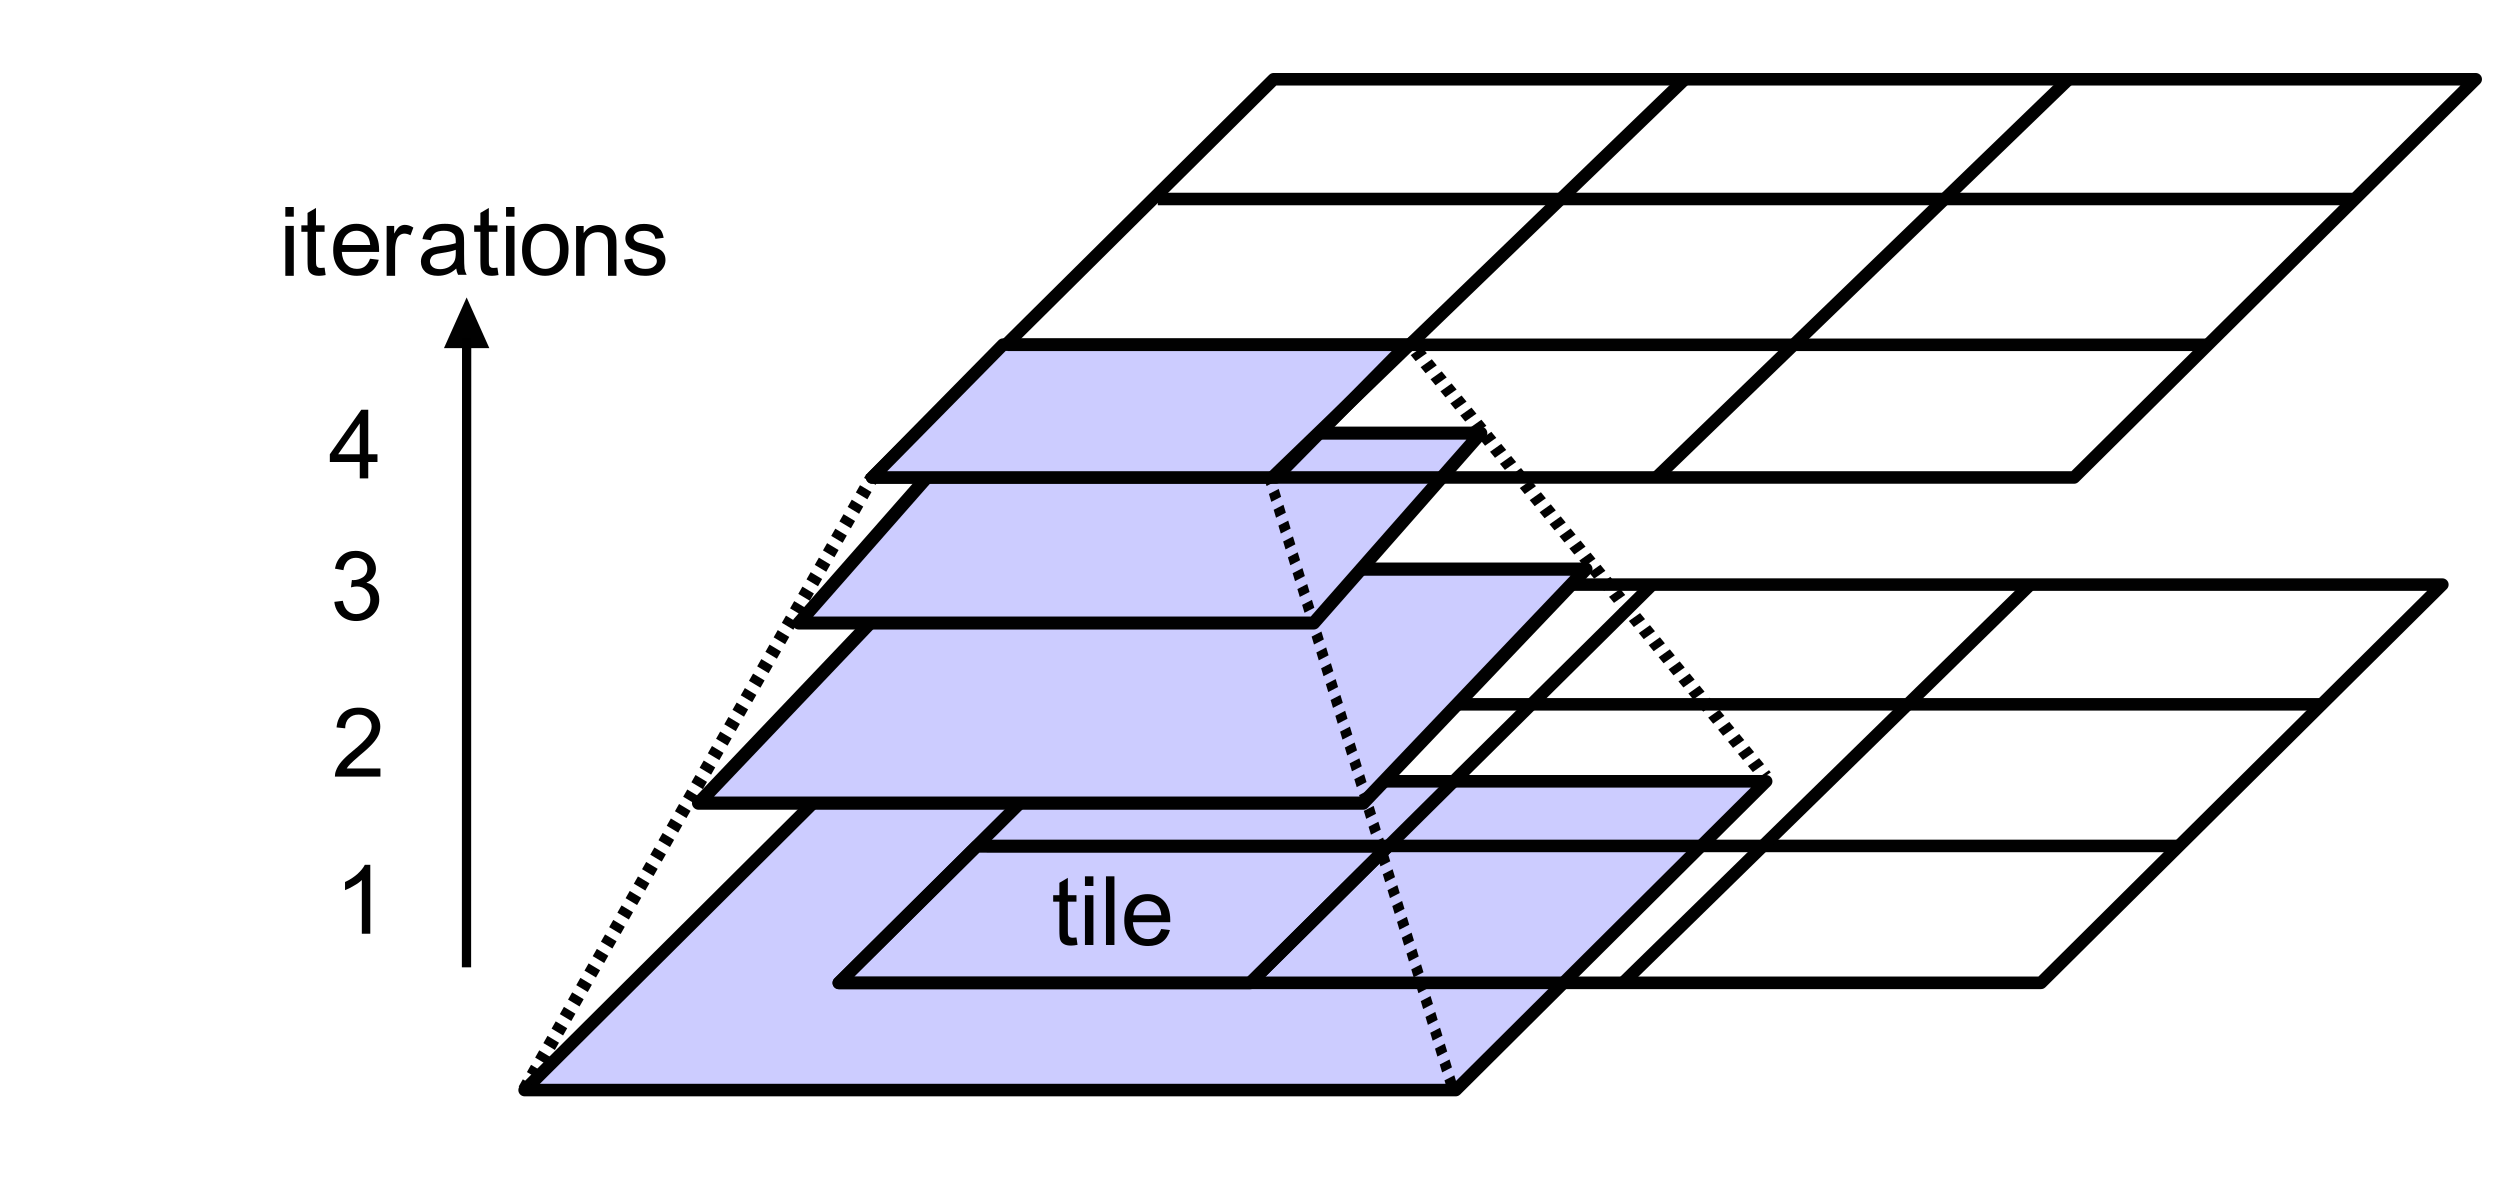 <?xml version="1.0" encoding="UTF-8" standalone="no"?>
<!-- Created with Inkscape (http://www.inkscape.org/) -->

<svg
   xmlns:dc="http://purl.org/dc/elements/1.1/"
   xmlns:cc="http://creativecommons.org/ns#"
   xmlns:rdf="http://www.w3.org/1999/02/22-rdf-syntax-ns#"
   xmlns:svg="http://www.w3.org/2000/svg"
   xmlns="http://www.w3.org/2000/svg"
   xmlns:sodipodi="http://sodipodi.sourceforge.net/DTD/sodipodi-0.dtd"
   xmlns:inkscape="http://www.inkscape.org/namespaces/inkscape"
   version="1.1"
   id="svg3718"
   xml:space="preserve"
   width="198.778"
   height="95.048"
   viewBox="0 0 198.778 95.048"
   sodipodi:docname="tiling7.svg"
   inkscape:version="0.92.2 (5c3e80d, 2017-08-06)"><defs
     id="defs3722"><clipPath
       clipPathUnits="userSpaceOnUse"
       id="clipPath3788"><path
         d="M 0,0 H 2384 V 3370 H 0 Z"
         id="path3786"
         inkscape:connector-curvature="0" /></clipPath><clipPath
       clipPathUnits="userSpaceOnUse"
       id="clipPath4242"><path
         d="M 0,0 H 2384 V 3370 H 0 Z"
         id="path4240"
         inkscape:connector-curvature="0" /></clipPath></defs><sodipodi:namedview
     pagecolor="#ffffff"
     bordercolor="#666666"
     borderopacity="1"
     objecttolerance="10"
     gridtolerance="10"
     guidetolerance="10"
     inkscape:pageopacity="0"
     inkscape:pageshadow="2"
     inkscape:window-width="1904"
     inkscape:window-height="989"
     id="namedview3720"
     showgrid="false"
     units="px"
     inkscape:zoom="4"
     inkscape:cx="94.079282"
     inkscape:cy="61.819666"
     inkscape:window-x="8"
     inkscape:window-y="56"
     inkscape:window-maximized="0"
     inkscape:current-layer="g4236"
     showguides="false" /><g
     id="g3726"
     inkscape:groupmode="layer"
     inkscape:label="meng_ijpp_preprint"
     transform="matrix(1.333,0,0,-1.333,0,95.047)"><g
       id="g3728"
       transform="translate(72,769.89)"><g
         id="g4234"
         transform="matrix(0.318,0,0,0.318,128.638,-756.08)"><g
           id="g4236"><path
             d="m -474.355,34.456 h 174.646 l -58.216,-58.036 H -532.542 l 58.187,58.036"
             style="fill:#ccccff;fill-opacity:1;fill-rule:evenodd;stroke:none;stroke-width:0.23"
             id="path4258"
             inkscape:connector-curvature="0" /><g
             id="g4260"
             transform="matrix(0.23,0,0,0.229,-627.638,-67.913)"><path
               d="M 666.552,446.097 H 1426 L 1172.85,193.193 H 413.527 Z"
               style="fill:none;stroke:#010101;stroke-width:10.283;stroke-linecap:butt;stroke-linejoin:round;stroke-miterlimit:10;stroke-dasharray:none;stroke-opacity:1"
               id="path4262"
               inkscape:connector-curvature="0" /></g><path
             d="m -447.772,22.226 h 77.139 l -25.846,-25.678 h -77.138 l 25.845,25.678"
             style="fill:#ccccff;fill-opacity:1;fill-rule:evenodd;stroke:none;stroke-width:0.23"
             id="path4282"
             inkscape:connector-curvature="0" /><g
             id="g4284"
             transform="matrix(0.23,0,0,0.229,-627.638,-67.913)"><path
               d="M 782.149,392.803 H 1117.58 L 1005.2,280.907 H 669.76 Z"
               style="fill:none;stroke:#010101;stroke-width:10.283;stroke-linecap:butt;stroke-linejoin:round;stroke-miterlimit:10;stroke-dasharray:none;stroke-opacity:1"
               id="path4286"
               inkscape:connector-curvature="0" /></g><path
             d="m -429.02,4.957 0.198,-1.387 c -0.454,-0.084 -0.851,-0.142 -1.192,-0.142 -0.596,0 -1.021,0.085 -1.361,0.283 -0.312,0.17 -0.539,0.425 -0.652,0.708 -0.142,0.283 -0.199,0.906 -0.199,1.868 v 5.379 h -1.163 v 1.218 h 1.163 v 2.321 l 1.589,0.934 v -3.256 h 1.617 v -1.218 h -1.617 V 6.202 c 0,-0.453 0.028,-0.736 0.085,-0.878 0.057,-0.142 0.142,-0.226 0.284,-0.312 0.113,-0.084 0.312,-0.113 0.538,-0.113 0.17,0 0.426,0.029 0.71,0.057"
             style="fill:#010101;fill-opacity:1;fill-rule:evenodd;stroke:none;stroke-width:0.23"
             id="path4288"
             inkscape:connector-curvature="0" /><path
             d="m -427.431,14.61 v 1.812 h 1.589 v -1.812 z m 0,-11.069 v 9.342 h 1.589 V 3.542 h -1.589"
             style="fill:#010101;fill-opacity:1;fill-rule:evenodd;stroke:none;stroke-width:0.23"
             id="path4290"
             inkscape:connector-curvature="0" /><path
             d="m -423.487,3.542 h 1.588 V 16.422 h -1.588 z"
             style="fill:#010101;fill-opacity:1;fill-rule:evenodd;stroke:none;stroke-width:0.23"
             id="path4292"
             inkscape:connector-curvature="0" /><path
             d="m -413.132,6.542 1.645,-0.198 c -0.255,-0.963 -0.738,-1.699 -1.419,-2.208 -0.709,-0.538 -1.617,-0.792 -2.695,-0.792 -1.362,0 -2.44,0.424 -3.263,1.245 -0.794,0.849 -1.192,2.038 -1.192,3.539 0,1.585 0.397,2.802 1.22,3.651 0.794,0.878 1.844,1.303 3.149,1.303 1.248,0 2.269,-0.425 3.064,-1.274 0.794,-0.85 1.191,-2.039 1.191,-3.567 0,-0.085 0,-0.227 0,-0.425 h -7.007 c 0.057,-1.018 0.341,-1.812 0.879,-2.349 0.512,-0.538 1.164,-0.821 1.958,-0.821 0.596,0 1.078,0.142 1.504,0.453 0.397,0.312 0.738,0.792 0.965,1.444 z m -5.221,2.576 h 5.249 c -0.057,0.792 -0.284,1.359 -0.596,1.755 -0.511,0.594 -1.163,0.905 -1.986,0.905 -0.738,0 -1.333,-0.255 -1.844,-0.736 -0.482,-0.481 -0.766,-1.104 -0.823,-1.925"
             style="fill:#010101;fill-opacity:1;fill-rule:evenodd;stroke:none;stroke-width:0.23"
             id="path4294"
             inkscape:connector-curvature="0" /><g
             id="g4296"
             transform="matrix(0.23,0,0,0.229,-627.638,-67.913)"><path
               d="M 997.054,607.213 H 1977.45 L 1650.16,281.032 h -980.4 z"
               style="fill:none;stroke:#010101;stroke-width:10.283;stroke-linecap:butt;stroke-linejoin:round;stroke-miterlimit:10;stroke-dasharray:none;stroke-opacity:1"
               id="path4298"
               inkscape:connector-curvature="0" /></g><g
             id="g4300"
             transform="matrix(0.229,0,0,0.228,-626.684,-67.44)"
             style="stroke-width:1.005"><path
               d="M 789.676,392.803 H 1767.24"
               style="fill:none;stroke:#010101;stroke-width:10.337;stroke-linecap:butt;stroke-linejoin:round;stroke-miterlimit:10;stroke-dasharray:none;stroke-opacity:1"
               id="path4302"
               inkscape:connector-curvature="0" /></g><g
             id="g4304"
             transform="matrix(0.23,0,0,0.229,-627.638,-67.913)"><path
               d="M 902.677,509.137 H 1877.16"
               style="fill:none;stroke:#010101;stroke-width:10.283;stroke-linecap:butt;stroke-linejoin:round;stroke-miterlimit:10;stroke-dasharray:none;stroke-opacity:1"
               id="path4306"
               inkscape:connector-curvature="0" /></g><g
             id="g4308"
             transform="matrix(0.23,0,0,0.229,-627.638,-67.913)"><path
               d="m 1005.32,281.032 327.66,326.06"
               style="fill:none;stroke:#010101;stroke-width:10.283;stroke-linecap:butt;stroke-linejoin:round;stroke-miterlimit:10;stroke-dasharray:none;stroke-opacity:1"
               id="path4310"
               inkscape:connector-curvature="0" /></g><g
             id="g4312"
             transform="matrix(0.23,0,0,0.229,-627.638,-67.913)"><path
               d="m 1309.3,281.032 332.47,326.553"
               style="fill:none;stroke:#010101;stroke-width:10.283;stroke-linecap:butt;stroke-linejoin:round;stroke-miterlimit:10;stroke-dasharray:none;stroke-opacity:1"
               id="path4314"
               inkscape:connector-curvature="0" /></g><path
             d="m -458.156,74.336 h 124.646 l -41.791,-43.985 h -124.616 l 41.76,43.985"
             style="fill:#ccccff;fill-opacity:1;fill-rule:evenodd;stroke:none;stroke-width:0.242"
             id="path4316"
             inkscape:connector-curvature="0" /><g
             id="g4318"
             transform="matrix(0.23,0,0,0.229,-627.638,-67.913)"><path
               d="M 736.995,619.883 H 1279.016 L 1097.291,428.207 H 555.4 Z"
               style="fill:none;stroke:#010101;stroke-width:10.837;stroke-linecap:butt;stroke-linejoin:round;stroke-miterlimit:10;stroke-dasharray:none;stroke-opacity:1"
               id="path4320"
               inkscape:connector-curvature="0" /></g><path
             d="m -449.817,99.878 h 96.594 L -384.558,64.185 h -96.566 l 31.308,35.693"
             style="fill:#ccccff;fill-opacity:1;fill-rule:evenodd;stroke:none;stroke-width:0.238"
             id="path4322"
             inkscape:connector-curvature="0" /><g
             id="g4324"
             transform="matrix(0.23,0,0,0.229,-629.895,-57.187)"><path
               d="M 783.072,684.448 H 1203.108 L 1066.848,528.907 H 646.927 Z"
               style="fill:none;stroke:#010101;stroke-width:10.659;stroke-linecap:butt;stroke-linejoin:round;stroke-miterlimit:10;stroke-dasharray:none;stroke-opacity:1"
               id="path4326"
               inkscape:connector-curvature="0" /></g><g
             id="g4328"
             transform="matrix(0.249,-0.001,0.014,0.228,-659.636,-63.495)"><path
               d="M 1129.852,797.468 1420.296,438.987"
               style="fill:none;stroke:#010101;stroke-width:10.421;stroke-linecap:butt;stroke-linejoin:round;stroke-miterlimit:10;stroke-dasharray:6.376, 6.376, 6.376, 6.376;stroke-dashoffset:0;stroke-opacity:1"
               id="path4330"
               inkscape:connector-curvature="0" /></g><g
             id="g4332"
             transform="matrix(0.196,0.006,-0.005,0.258,-586.641,-83.209)"
             style="stroke-width:1.007"><path
               d="M 1005.203,654.139 1169.833,203.443"
               style="fill:none;stroke:#010101;stroke-width:10.111;stroke-linecap:butt;stroke-linejoin:round;stroke-miterlimit:10;stroke-dasharray:6.186, 6.186, 6.186, 6.186;stroke-dashoffset:0;stroke-opacity:1"
               id="path4334"
               inkscape:connector-curvature="0" /></g><g
             id="g4336"
             transform="matrix(0.243,-0.005,0.005,0.25,-634.848,-69.379)"><path
               d="M 416.989,191.223 675.799,656.065"
               style="fill:none;stroke:#010101;stroke-width:10.283;stroke-linecap:butt;stroke-linejoin:round;stroke-miterlimit:10;stroke-dasharray:6.292, 6.292, 6.292, 6.292;stroke-dashoffset:0;stroke-opacity:1"
               id="path4338"
               inkscape:connector-curvature="0" /></g><path
             d="m -543.408,125.005 4.256,-9.511 h -8.511 l 4.255,9.511"
             style="fill:#010101;fill-opacity:1;fill-rule:evenodd;stroke:none;stroke-width:0.198"
             id="path4342"
             inkscape:connector-curvature="0" /><path
             d="m -561.481,5.647 h -1.588 V 15.726 c -0.369,-0.369 -0.879,-0.737 -1.504,-1.076 -0.596,-0.368 -1.163,-0.651 -1.645,-0.821 v 1.528 c 0.879,0.397 1.645,0.906 2.326,1.501 0.652,0.594 1.106,1.16 1.39,1.727 h 1.021 V 5.647"
             style="fill:#010101;fill-opacity:1;fill-rule:evenodd;stroke:none;stroke-width:0.23"
             id="path4376"
             inkscape:connector-curvature="0" /><path
             d="m -559.58,36.649 v -1.528 h -8.539 c 0,0.368 0.057,0.736 0.198,1.104 0.199,0.566 0.539,1.133 1.022,1.699 0.482,0.566 1.163,1.217 2.071,1.954 1.418,1.16 2.355,2.067 2.865,2.746 0.482,0.651 0.738,1.302 0.738,1.897 0,0.623 -0.227,1.16 -0.681,1.585 -0.454,0.425 -1.021,0.651 -1.759,0.651 -0.766,0 -1.362,-0.226 -1.816,-0.679 -0.482,-0.453 -0.709,-1.105 -0.709,-1.897 l -1.617,0.17 c 0.113,1.218 0.539,2.124 1.248,2.747 0.738,0.651 1.702,0.962 2.922,0.962 1.248,0 2.213,-0.339 2.951,-1.019 0.71,-0.68 1.079,-1.529 1.079,-2.548 0,-0.51 -0.114,-1.02 -0.312,-1.528 -0.227,-0.482 -0.567,-1.019 -1.05,-1.558 -0.482,-0.566 -1.305,-1.33 -2.44,-2.265 -0.936,-0.82 -1.56,-1.359 -1.815,-1.641 -0.283,-0.283 -0.511,-0.566 -0.681,-0.85 h 6.326"
             style="fill:#010101;fill-opacity:1;fill-rule:evenodd;stroke:none;stroke-width:0.23"
             id="path4382"
             inkscape:connector-curvature="0" /><path
             d="m -568.225,67.902 1.589,0.198 c 0.17,-0.878 0.482,-1.529 0.907,-1.897 0.454,-0.396 0.965,-0.594 1.617,-0.594 0.738,0 1.362,0.255 1.873,0.765 0.511,0.51 0.766,1.16 0.766,1.925 0,0.708 -0.227,1.331 -0.71,1.784 -0.482,0.481 -1.078,0.707 -1.815,0.707 -0.283,0 -0.652,-0.057 -1.106,-0.17 l 0.17,1.388 c 0.114,0 0.199,-0.029 0.256,-0.029 0.681,0 1.277,0.198 1.815,0.538 0.539,0.368 0.823,0.906 0.823,1.642 0,0.565 -0.198,1.047 -0.596,1.444 -0.397,0.368 -0.907,0.565 -1.532,0.565 -0.624,0 -1.135,-0.198 -1.56,-0.565 -0.397,-0.397 -0.681,-0.992 -0.794,-1.756 l -1.588,0.284 c 0.198,1.047 0.624,1.897 1.332,2.463 0.681,0.594 1.533,0.878 2.554,0.878 0.709,0 1.361,-0.142 1.957,-0.453 0.596,-0.311 1.05,-0.708 1.362,-1.246 0.312,-0.51 0.482,-1.076 0.482,-1.671 0,-0.538 -0.142,-1.047 -0.453,-1.501 -0.284,-0.481 -0.739,-0.821 -1.334,-1.104 0.765,-0.17 1.361,-0.538 1.787,-1.104 0.426,-0.538 0.624,-1.218 0.624,-2.067 0,-1.105 -0.397,-2.067 -1.22,-2.86 -0.822,-0.765 -1.872,-1.16 -3.12,-1.16 -1.135,0 -2.071,0.339 -2.809,0.991 -0.738,0.68 -1.163,1.528 -1.277,2.604"
             style="fill:#010101;fill-opacity:1;fill-rule:evenodd;stroke:none;stroke-width:0.23"
             id="path4388"
             inkscape:connector-curvature="0" /><path
             d="m -563.454,91.055 v 3.086 h -5.617 v 1.444 l 5.901,8.352 h 1.306 v -8.352 h 1.73 v -1.444 h -1.73 v -3.086 z m 0,4.53 v 5.804 l -4.057,-5.804 h 4.057"
             style="fill:#010101;fill-opacity:1;fill-rule:evenodd;stroke:none;stroke-width:0.23"
             id="path4394"
             inkscape:connector-curvature="0" /><g
             id="g4424"
             transform="matrix(0.23,0,0,0.229,-623.539,-58.554)"><path
               d="m 1006.56,980.276 h 980.27 L 1659.29,654.095 H 679.137 Z"
               style="fill:none;stroke:#010101;stroke-width:10.283;stroke-linecap:butt;stroke-linejoin:round;stroke-miterlimit:10;stroke-dasharray:none;stroke-opacity:1"
               id="path4426"
               inkscape:connector-curvature="0" /></g><path
             d="m -442.822,116.516 h 75.72 l -24.569,-24.97 h -75.692 l 24.541,24.97"
             style="fill:#ccccff;fill-opacity:1;fill-rule:evenodd;stroke:none;stroke-width:0.23"
             id="path4428"
             inkscape:connector-curvature="0" /><g
             id="g4430"
             transform="matrix(0.23,0,0,0.229,-623.539,-58.554)"><path
               d="M 785.852,762.905 H 1115.12 L 1008.28,654.095 H 679.137 Z"
               style="fill:none;stroke:#010101;stroke-width:10.283;stroke-linecap:butt;stroke-linejoin:round;stroke-miterlimit:10;stroke-dasharray:none;stroke-opacity:1"
               id="path4432"
               inkscape:connector-curvature="0" /></g><g
             id="g4434"
             transform="matrix(0.23,0,0,0.229,-623.539,-58.554)"><path
               d="M 789.676,762.78 H 1767.24"
               style="fill:none;stroke:#010101;stroke-width:10.283;stroke-linecap:butt;stroke-linejoin:round;stroke-miterlimit:10;stroke-dasharray:none;stroke-opacity:1"
               id="path4436"
               inkscape:connector-curvature="0" /></g><g
             id="g4438"
             transform="matrix(0.23,0,0,0.229,-623.539,-58.554)"><path
               d="M 912.054,882.2 H 1886.53"
               style="fill:none;stroke:#010101;stroke-width:10.283;stroke-linecap:butt;stroke-linejoin:round;stroke-miterlimit:10;stroke-dasharray:none;stroke-opacity:1"
               id="path4440"
               inkscape:connector-curvature="0" /></g><g
             id="g4442"
             transform="matrix(0.23,0,0,0.229,-623.539,-58.554)"><path
               d="m 1005.32,654.095 336.42,326.06"
               style="fill:none;stroke:#010101;stroke-width:10.283;stroke-linecap:butt;stroke-linejoin:round;stroke-miterlimit:10;stroke-dasharray:none;stroke-opacity:1"
               id="path4444"
               inkscape:connector-curvature="0" /></g><g
             id="g4446"
             transform="matrix(0.23,0,0,0.229,-623.539,-58.554)"><path
               d="m 1318.67,654.095 336.05,326.06"
               style="fill:none;stroke:#010101;stroke-width:10.283;stroke-linecap:butt;stroke-linejoin:round;stroke-miterlimit:10;stroke-dasharray:none;stroke-opacity:1"
               id="path4448"
               inkscape:connector-curvature="0" /></g><path
             style="fill:none;stroke:#000000;stroke-width:1.736px;stroke-linecap:butt;stroke-linejoin:miter;stroke-opacity:1"
             d="m -543.407,117.395 -0.028,-118.04"
             id="path5865"
             inkscape:connector-curvature="0" /><path
             d="m -522.876,129.059 v 9.342 h 1.417 v -1.331 c 0.682,1.02 1.675,1.529 2.979,1.529 0.538,0 1.077,-0.113 1.532,-0.311 0.482,-0.198 0.822,-0.453 1.077,-0.793 0.227,-0.311 0.397,-0.707 0.482,-1.16 0.057,-0.283 0.085,-0.821 0.085,-1.529 v -5.747 h -1.59 v 5.69 c 0,0.651 -0.055,1.132 -0.168,1.444 -0.142,0.311 -0.342,0.566 -0.655,0.765 -0.31,0.198 -0.68,0.283 -1.105,0.283 -0.68,0 -1.25,-0.226 -1.732,-0.651 -0.482,-0.424 -0.737,-1.246 -0.737,-2.434 v -5.096 h -1.587"
             style="fill:#010101;fill-opacity:1;fill-rule:evenodd;stroke:none;stroke-width:0.23"
             id="path4278"
             inkscape:connector-curvature="0" /><path
             d="m -570.053,130.591 0.198,-1.39 c -0.453,-0.085 -0.849,-0.142 -1.189,-0.142 -0.595,0 -1.019,0.085 -1.359,0.283 -0.311,0.171 -0.538,0.425 -0.651,0.709 -0.142,0.284 -0.198,0.908 -0.198,1.873 v 5.39 h -1.16 v 1.219 h 1.16 v 2.327 l 1.586,0.936 v -3.263 h 1.613 v -1.219 h -1.613 v -5.476 c 0,-0.454 0.028,-0.738 0.085,-0.879 0.057,-0.142 0.141,-0.227 0.283,-0.312 0.113,-0.085 0.311,-0.113 0.538,-0.113 0.17,0 0.424,0.028 0.707,0.057"
             style="fill:#010101;fill-opacity:1;fill-rule:evenodd;stroke:none;stroke-width:0.23"
             id="path4402"
             inkscape:connector-curvature="0" /><path
             d="m -558.414,129.059 v 9.362 h 1.416 v -1.447 c 0.368,0.681 0.679,1.107 0.991,1.334 0.311,0.198 0.651,0.312 0.991,0.312 0.538,0 1.076,-0.17 1.614,-0.51 l -0.538,-1.447 c -0.397,0.198 -0.765,0.312 -1.133,0.312 -0.339,0 -0.651,-0.114 -0.905,-0.312 -0.284,-0.198 -0.482,-0.511 -0.595,-0.879 -0.17,-0.539 -0.255,-1.163 -0.255,-1.844 v -4.88 h -1.586"
             style="fill:#010101;fill-opacity:1;fill-rule:evenodd;stroke:none;stroke-width:0.23"
             id="path4404"
             inkscape:connector-curvature="0" /><path
             d="m -545.361,130.42 c -0.566,-0.511 -1.105,-0.851 -1.671,-1.049 -0.538,-0.199 -1.133,-0.312 -1.755,-0.312 -1.018,0 -1.812,0.255 -2.378,0.738 -0.538,0.511 -0.821,1.163 -0.821,1.929 0,0.454 0.113,0.879 0.311,1.248 0.198,0.369 0.482,0.681 0.821,0.908 0.34,0.226 0.736,0.397 1.161,0.511 0.311,0.084 0.765,0.17 1.387,0.255 1.302,0.142 2.236,0.341 2.859,0.539 0,0.227 0,0.369 0,0.425 0,0.652 -0.142,1.107 -0.453,1.362 -0.396,0.369 -0.991,0.538 -1.783,0.538 -0.737,0 -1.303,-0.142 -1.642,-0.397 -0.368,-0.256 -0.623,-0.71 -0.793,-1.362 l -1.585,0.198 c 0.142,0.653 0.368,1.192 0.707,1.589 0.312,0.425 0.764,0.738 1.387,0.936 0.595,0.227 1.303,0.341 2.124,0.341 0.792,0 1.443,-0.085 1.925,-0.284 0.51,-0.17 0.878,-0.425 1.104,-0.709 0.227,-0.283 0.397,-0.624 0.482,-1.078 0.057,-0.256 0.085,-0.738 0.085,-1.447 v -2.099 c 0,-1.475 0.029,-2.412 0.085,-2.809 0.084,-0.398 0.198,-0.766 0.396,-1.135 h -1.613 c -0.17,0.341 -0.283,0.71 -0.339,1.163 z m -0.085,3.518 c -0.566,-0.227 -1.444,-0.425 -2.604,-0.596 -0.651,-0.085 -1.105,-0.198 -1.387,-0.312 -0.283,-0.113 -0.482,-0.283 -0.623,-0.511 -0.142,-0.227 -0.227,-0.482 -0.227,-0.738 0,-0.425 0.17,-0.766 0.482,-1.05 0.311,-0.283 0.792,-0.425 1.415,-0.425 0.594,0 1.16,0.142 1.642,0.397 0.453,0.283 0.821,0.624 1.047,1.106 0.17,0.34 0.255,0.851 0.255,1.56 v 0.568"
             style="fill:#010101;fill-opacity:1;fill-rule:evenodd;stroke:none;stroke-width:0.23"
             id="path4406"
             inkscape:connector-curvature="0" /><path
             d="m -561.53,132.264 1.642,-0.198 c -0.255,-0.965 -0.737,-1.702 -1.416,-2.213 -0.708,-0.539 -1.614,-0.794 -2.689,-0.794 -1.359,0 -2.435,0.425 -3.256,1.248 -0.792,0.851 -1.189,2.042 -1.189,3.546 0,1.588 0.397,2.809 1.218,3.659 0.792,0.879 1.84,1.306 3.142,1.306 1.246,0 2.265,-0.426 3.058,-1.277 0.792,-0.852 1.189,-2.042 1.189,-3.575 0,-0.084 0,-0.227 0,-0.425 h -6.993 c 0.057,-1.021 0.34,-1.815 0.878,-2.355 0.51,-0.539 1.161,-0.823 1.954,-0.823 0.595,0 1.076,0.142 1.5,0.454 0.397,0.312 0.736,0.794 0.963,1.447 z m -5.209,2.582 h 5.237 c -0.057,0.795 -0.283,1.362 -0.594,1.76 -0.51,0.596 -1.161,0.907 -1.982,0.907 -0.736,0 -1.33,-0.255 -1.84,-0.738 -0.482,-0.482 -0.765,-1.107 -0.821,-1.929"
             style="fill:#010101;fill-opacity:1;fill-rule:evenodd;stroke:none;stroke-width:0.23"
             id="path4410"
             inkscape:connector-curvature="0" /><path
             d="m -577.416,140.153 v 1.815 h 1.586 v -1.815 z m 0,-11.093 v 9.362 h 1.586 v -9.362 h -1.586"
             style="fill:#010101;fill-opacity:1;fill-rule:evenodd;stroke:none;stroke-width:0.23"
             id="path4416"
             inkscape:connector-curvature="0" /><path
             d="m -537.631,130.591 0.198,-1.39 c -0.453,-0.085 -0.849,-0.142 -1.189,-0.142 -0.595,0 -1.019,0.085 -1.359,0.283 -0.311,0.171 -0.538,0.425 -0.651,0.709 -0.142,0.284 -0.198,0.908 -0.198,1.873 v 5.39 h -1.16 v 1.219 h 1.16 v 2.327 l 1.586,0.936 v -3.263 h 1.613 v -1.219 h -1.613 v -5.476 c 0,-0.454 0.028,-0.738 0.085,-0.879 0.057,-0.142 0.141,-0.227 0.283,-0.312 0.113,-0.085 0.311,-0.113 0.538,-0.113 0.17,0 0.424,0.028 0.707,0.057"
             style="fill:#010101;fill-opacity:1;fill-rule:evenodd;stroke:none;stroke-width:0.23"
             id="path4402-2"
             inkscape:connector-curvature="0" /><path
             d="m -536.016,140.153 v 1.815 h 1.586 v -1.815 z m 0,-11.093 v 9.362 h 1.586 v -9.362 h -1.586"
             style="fill:#010101;fill-opacity:1;fill-rule:evenodd;stroke:none;stroke-width:0.23"
             id="path4416-2"
             inkscape:connector-curvature="0" /><path
             d="m -533.013,133.939 c 0,1.73 0.481,3.007 1.444,3.83 0.792,0.709 1.783,1.05 2.915,1.05 1.274,0 2.321,-0.426 3.143,-1.248 0.821,-0.852 1.218,-2.015 1.218,-3.49 0,-1.22 -0.17,-2.156 -0.538,-2.837 -0.368,-0.709 -0.878,-1.22 -1.557,-1.617 -0.707,-0.369 -1.444,-0.567 -2.265,-0.567 -1.302,0 -2.349,0.425 -3.143,1.248 -0.82,0.851 -1.217,2.042 -1.217,3.631 z m 1.614,0 c 0,-1.192 0.255,-2.1 0.792,-2.696 0.51,-0.596 1.161,-0.879 1.954,-0.879 0.793,0 1.444,0.312 1.954,0.908 0.538,0.596 0.793,1.504 0.793,2.723 0,1.163 -0.255,2.042 -0.793,2.638 -0.51,0.596 -1.16,0.879 -1.954,0.879 -0.792,0 -1.444,-0.284 -1.954,-0.879 -0.538,-0.596 -0.792,-1.503 -0.792,-2.695"
             style="fill:#010101;fill-opacity:1;fill-rule:evenodd;stroke:none;stroke-width:0.23"
             id="path4414-1"
             inkscape:connector-curvature="0" /><path
             d="m -513.885,132.088 1.56,0.198 c 0.084,-0.623 0.34,-1.105 0.738,-1.416 0.397,-0.34 0.964,-0.51 1.701,-0.51 0.738,0 1.277,0.142 1.618,0.453 0.369,0.283 0.538,0.623 0.538,1.02 0,0.368 -0.17,0.651 -0.482,0.849 -0.199,0.142 -0.766,0.311 -1.617,0.538 -1.164,0.283 -1.986,0.538 -2.44,0.764 -0.454,0.198 -0.794,0.51 -1.021,0.878 -0.227,0.369 -0.341,0.793 -0.341,1.246 0,0.425 0.086,0.792 0.284,1.16 0.199,0.34 0.454,0.651 0.795,0.878 0.227,0.17 0.567,0.34 0.992,0.453 0.425,0.142 0.908,0.198 1.39,0.198 0.738,0 1.39,-0.114 1.929,-0.311 0.567,-0.227 0.965,-0.51 1.248,-0.85 0.256,-0.368 0.425,-0.849 0.539,-1.444 l -1.56,-0.198 c -0.057,0.482 -0.284,0.85 -0.624,1.105 -0.341,0.255 -0.795,0.396 -1.419,0.396 -0.738,0 -1.248,-0.113 -1.56,-0.368 -0.312,-0.226 -0.483,-0.51 -0.483,-0.821 0,-0.226 0.057,-0.396 0.199,-0.566 0.113,-0.17 0.34,-0.311 0.596,-0.425 0.17,-0.057 0.624,-0.17 1.418,-0.396 1.135,-0.283 1.902,-0.538 2.356,-0.737 0.453,-0.198 0.794,-0.453 1.049,-0.821 0.256,-0.368 0.369,-0.821 0.369,-1.359 0,-0.51 -0.142,-1.019 -0.454,-1.473 -0.311,-0.481 -0.765,-0.849 -1.332,-1.104 -0.596,-0.255 -1.249,-0.368 -1.987,-0.368 -1.219,0 -2.155,0.255 -2.78,0.765 -0.624,0.51 -1.05,1.273 -1.22,2.265"
             style="fill:#010101;fill-opacity:1;fill-rule:evenodd;stroke:none;stroke-width:0.23"
             id="path4356-2"
             inkscape:connector-curvature="0" /></g></g></g></g></svg>
